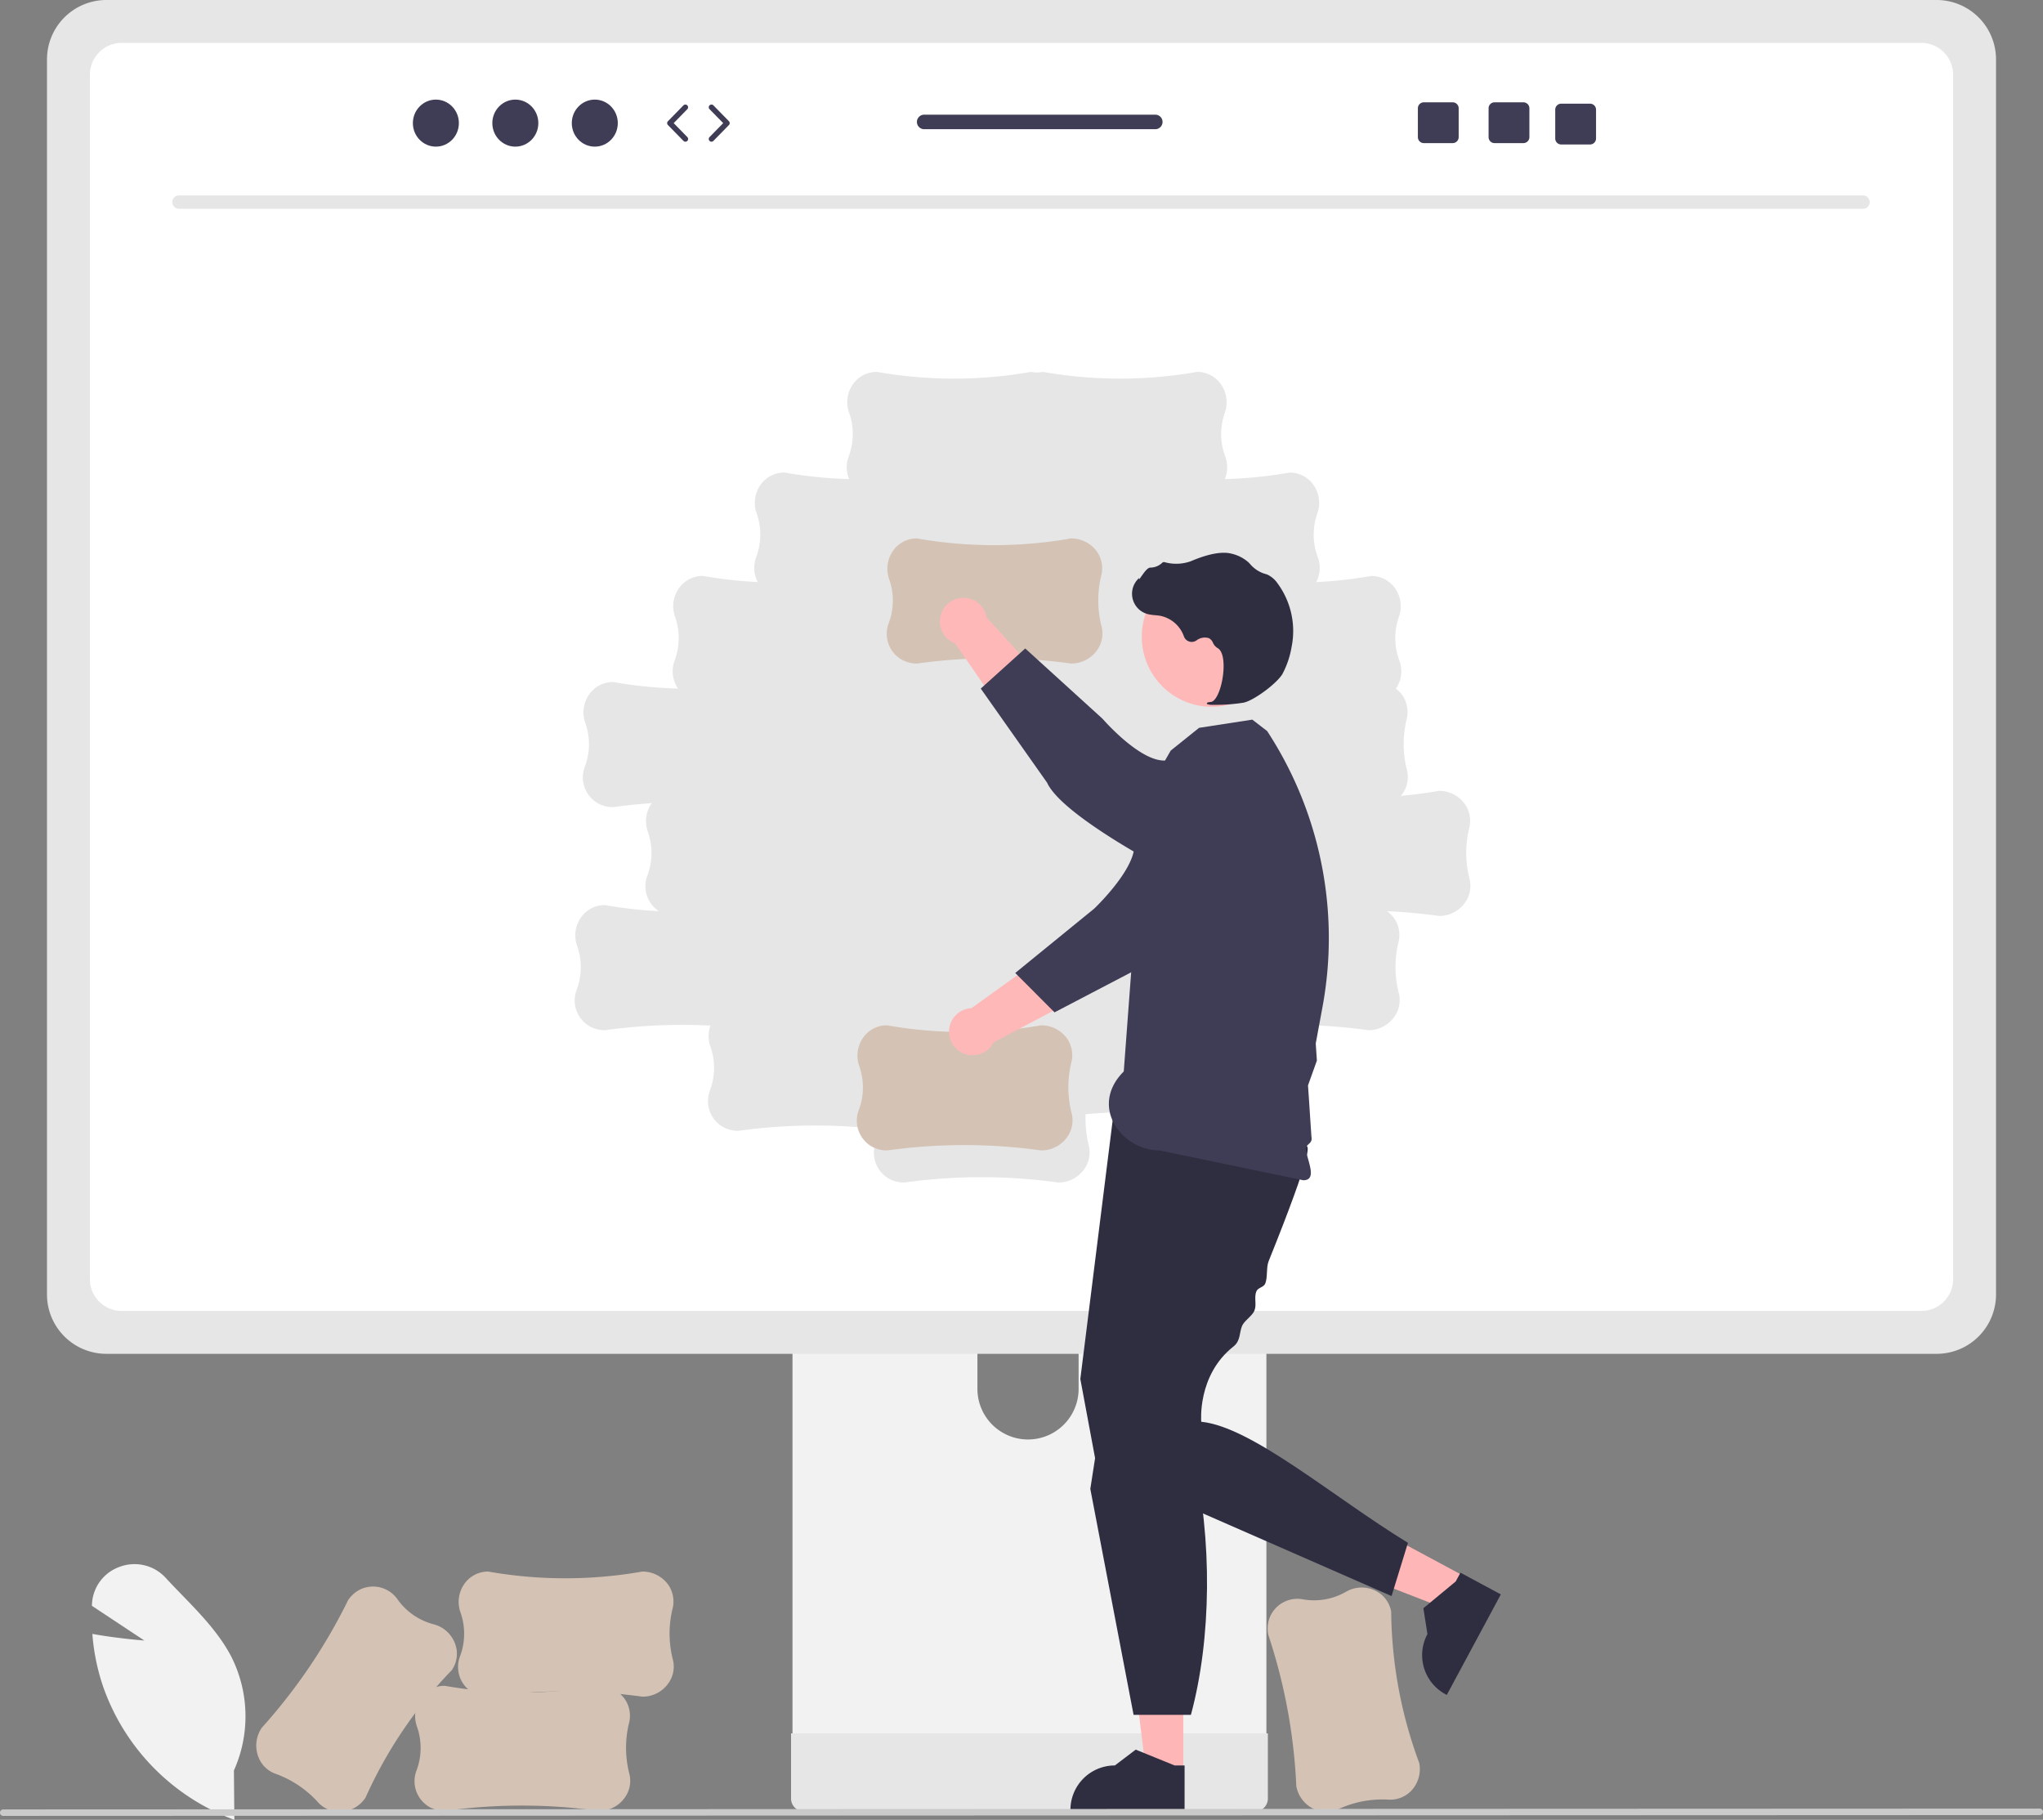 <svg xmlns="http://www.w3.org/2000/svg" width="327.381" height="291.602" viewBox="0 0 327.381 291.602">
  <rect x="0" y="0" width="327.381" height="291.602" fill="#808080" stroke="none"/>
  <g id="undraw_building_blocks_re_5ahy" transform="translate(0)">
    <path id="Tracé_6402" data-name="Tracé 6402" d="M56.608,616l-.285-.106a35.1,35.1,0,0,1-20.675-21.058,34.053,34.053,0,0,1-1.769-8.357l-.023-.272.268.048c3.205.575,6.57.893,8.069,1.017l-8.41-5.565.015-.289a6.657,6.657,0,0,1,4.472-5.97,6.771,6.771,0,0,1,7.368,1.81c.836.908,1.72,1.821,2.575,2.7,2.938,3.036,5.975,6.175,7.9,9.881a21.215,21.215,0,0,1,.427,18.258l.073,7.9Z" transform="translate(-19.058 -324.398)" fill="#f2f2f2"/>
    <path id="Tracé_6403" data-name="Tracé 6403" d="M470.641,615.461l0-.03a89.383,89.383,0,0,0-4.5-24.256l0-.013a5.084,5.084,0,0,1,.129-2.419,4.777,4.777,0,0,1,5.326-3.237,10.25,10.25,0,0,0,7.021-1.2,4.994,4.994,0,0,1,4.421-.293,4.629,4.629,0,0,1,2.736,3.134c.029.112.054.224.075.339a71.278,71.278,0,0,0,4.5,24.279l0,.01a5.092,5.092,0,0,1-1.3,4.444,4.729,4.729,0,0,1-3.787,1.391,16.8,16.8,0,0,0-7.941,1.567,4.588,4.588,0,0,1-3.127.219A5.051,5.051,0,0,1,470.641,615.461Z" transform="translate(-262.916 -329.252)" fill="#d4c2b5"/>
    <path id="Tracé_6404" data-name="Tracé 6404" d="M291.366,391.766v108.4h75.94v-108.4a3.644,3.644,0,0,0-2.568-3.488,3.355,3.355,0,0,0-1.089-.169H295.034a3.66,3.66,0,0,0-3.668,3.653ZM321,429.012a8.107,8.107,0,0,1,16.213,0v12.577a8.107,8.107,0,0,1-16.213,0Z" transform="translate(-164.372 -218.949)" fill="#f2f2f2"/>
    <path id="Tracé_6405" data-name="Tracé 6405" d="M290.833,637.246V647.7a2.057,2.057,0,0,0,2.04,2.05H365.2a2.05,2.05,0,0,0,2.04-2.05V637.246Z" transform="translate(-164.071 -359.498)" fill="#e6e6e6"/>
    <path id="Tracé_6406" data-name="Tracé 6406" d="M17.277,9.5V207.421a9.52,9.52,0,0,0,9.512,9.512h293.3a9.52,9.52,0,0,0,9.512-9.512V9.5A9.524,9.524,0,0,0,320.085,0H26.789a9.524,9.524,0,0,0-9.512,9.5Z" transform="translate(-9.747)" fill="#e6e6e6"/>
    <path id="Tracé_6407" data-name="Tracé 6407" d="M326.537,15.762H38.135a5.1,5.1,0,0,0-5.084,5.094V213.872a5.093,5.093,0,0,0,5.084,5.084h288.4a5.092,5.092,0,0,0,5.084-5.084V20.856a5.1,5.1,0,0,0-5.084-5.094ZM253.787,152.891a5.051,5.051,0,0,1-4.519,2.77l-.03,0q-4.147-.578-8.325-.762a5.026,5.026,0,0,1,1.127,1.115,4.729,4.729,0,0,1,.677,3.977,16.8,16.8,0,0,0,.092,8.093,4.588,4.588,0,0,1-.355,3.114,5.051,5.051,0,0,1-4.519,2.77l-.03,0a89.385,89.385,0,0,0-19.93-.531c-.026.168-.059.335-.1.5a16.8,16.8,0,0,0,.092,8.093,4.588,4.588,0,0,1-.355,3.114,5.051,5.051,0,0,1-4.519,2.77l-.03,0a89.38,89.38,0,0,0-20.466-.482,19.057,19.057,0,0,0,.526,5.06,4.588,4.588,0,0,1-.355,3.114,5.051,5.051,0,0,1-4.519,2.77l-.03,0a89.384,89.384,0,0,0-24.67,0h-.013a5.085,5.085,0,0,1-2.355-.568,4.777,4.777,0,0,1-2.211-5.827,12.352,12.352,0,0,0,.549-2.152,89.381,89.381,0,0,0-22.557.266h-.013a5.085,5.085,0,0,1-2.355-.568,4.777,4.777,0,0,1-2.211-5.827,10.25,10.25,0,0,0,.1-7.122,4.993,4.993,0,0,1,0-3.349,89.381,89.381,0,0,0-16.88.739h-.013a5.084,5.084,0,0,1-2.355-.568,4.777,4.777,0,0,1-2.211-5.827,10.25,10.25,0,0,0,.1-7.122,5,5,0,0,1,.519-4.4,4.63,4.63,0,0,1,3.581-2.119c.115-.008.23-.012.347-.012a71.979,71.979,0,0,0,8.66.978,4.794,4.794,0,0,1-1.877-5.632,10.25,10.25,0,0,0,.1-7.122,5,5,0,0,1,.519-4.4c.037-.056.08-.106.118-.16q-3.1.214-6.185.643H116.9a5.084,5.084,0,0,1-2.355-.568,4.777,4.777,0,0,1-2.211-5.827,10.25,10.25,0,0,0,.1-7.122,5,5,0,0,1,.519-4.4,4.63,4.63,0,0,1,3.581-2.119c.115-.008.23-.012.347-.012a71.832,71.832,0,0,0,10.423,1.049,4.862,4.862,0,0,1-.589-4.4,10.25,10.25,0,0,0,.1-7.122,5,5,0,0,1,.519-4.4,4.63,4.63,0,0,1,3.581-2.119c.115-.008.23-.012.347-.012a71.971,71.971,0,0,0,8.813.987,4.872,4.872,0,0,1-.286-3.9,10.25,10.25,0,0,0,.1-7.122,5,5,0,0,1,.519-4.4,4.63,4.63,0,0,1,3.581-2.119c.115-.008.23-.012.347-.012a71.835,71.835,0,0,0,10.379,1.048,4.876,4.876,0,0,1-.108-3.522,10.25,10.25,0,0,0,.1-7.122,5,5,0,0,1,.519-4.4,4.63,4.63,0,0,1,3.581-2.119c.115-.008.23-.012.347-.012a71.277,71.277,0,0,0,24.693,0h.01a4.735,4.735,0,0,0,1.911,0h.01a71.277,71.277,0,0,0,24.693,0c.117,0,.232,0,.347.012A4.63,4.63,0,0,1,214.4,70.62a5,5,0,0,1,.519,4.4,10.25,10.25,0,0,0,.1,7.122,4.876,4.876,0,0,1-.108,3.522A71.834,71.834,0,0,0,225.3,84.616c.117,0,.232,0,.347.012a4.63,4.63,0,0,1,3.581,2.119,5,5,0,0,1,.519,4.4,10.249,10.249,0,0,0,.1,7.122,4.872,4.872,0,0,1-.286,3.9,71.971,71.971,0,0,0,8.813-.987c.117,0,.232,0,.347.012a4.63,4.63,0,0,1,3.581,2.119,5,5,0,0,1,.519,4.4,10.25,10.25,0,0,0,.1,7.122,4.862,4.862,0,0,1-.595,4.4,5.022,5.022,0,0,1,1.022,1.036,4.729,4.729,0,0,1,.677,3.977,16.8,16.8,0,0,0,.092,8.093,4.588,4.588,0,0,1-.355,3.114,5.124,5.124,0,0,1-.637.961q3.06-.269,6.106-.8h.01a5.092,5.092,0,0,1,4.132,2.091,4.729,4.729,0,0,1,.677,3.977,16.8,16.8,0,0,0,.092,8.093A4.588,4.588,0,0,1,253.787,152.891Z" transform="translate(-18.645 -8.892)" fill="#fff"/>
    <path id="Tracé_6408" data-name="Tracé 6408" d="M334.3,73.987H64.444a1.073,1.073,0,0,1,0-2.146H334.3a1.073,1.073,0,0,1,0,2.146Z" transform="translate(-35.763 -40.529)" fill="#e6e6e6"/>
    <path id="Tracé_6409" data-name="Tracé 6409" d="M344.584,396.989l-.03,0a89.387,89.387,0,0,0-24.67,0h-.013a5.084,5.084,0,0,1-2.355-.568,4.777,4.777,0,0,1-2.211-5.827,10.25,10.25,0,0,0,.1-7.122,5,5,0,0,1,.519-4.4,4.63,4.63,0,0,1,3.581-2.119c.115-.008.23-.012.347-.012a71.278,71.278,0,0,0,24.693,0h.01a5.092,5.092,0,0,1,4.132,2.091,4.729,4.729,0,0,1,.677,3.977,16.8,16.8,0,0,0,.092,8.093,4.588,4.588,0,0,1-.355,3.114A5.051,5.051,0,0,1,344.584,396.989Z" transform="translate(-177.715 -212.648)" fill="#d4c2b5"/>
    <path id="Tracé_6410" data-name="Tracé 6410" d="M388.875,317.841l-6.584-5.448c-4.937,2.588-12.45,12.92-12.45,12.92L352.51,337.777a3.773,3.773,0,1,0,3.539,5.487L379.6,330.82Z" transform="translate(-196.839 -176.234)" fill="#ffb8b8"/>
    <path id="Tracé_6411" data-name="Tracé 6411" d="M413.719,274.539h0a9.017,9.017,0,0,1-.14,13.877l-4.187,3.4s-10.443,15.034-15.879,16.778l-13.956,7.291-6.293-6.309,12.648-10.308s5.817-5.5,6.4-9.53c.357-2.467,4.532-9.186,8.716-14.17a8.994,8.994,0,0,1,12.676-1.045Z" transform="translate(-210.575 -153.669)" fill="#3f3d56"/>
    <path id="Tracé_6412" data-name="Tracé 6412" d="M423.676,621.975h-5.948l-2.83-22.943h8.779Z" transform="translate(-234.061 -337.939)" fill="#ffb6b6"/>
    <path id="Tracé_6413" data-name="Tracé 6413" d="M411.842,653.112H393.551v-.231a7.12,7.12,0,0,1,7.12-7.12h0l3.341-2.535,6.234,2.535h1.6Z" transform="translate(-222.019 -362.871)" fill="#2f2e41"/>
    <path id="Tracé_6414" data-name="Tracé 6414" d="M507.485,565.778l-2.817,5.239-21.548-8.372,4.158-7.732Z" transform="translate(-272.548 -313.05)" fill="#ffb6b6"/>
    <path id="Tracé_6415" data-name="Tracé 6415" d="M535.459,581.654l-8.662,16.11-.2-.11a7.12,7.12,0,0,1-2.9-9.642h0l-.65-4.143,5.185-4.29.756-1.406Z" transform="translate(-294.958 -326.172)" fill="#2f2e41"/>
    <path id="Tracé_6416" data-name="Tracé 6416" d="M402.44,410.61l-5.25,42,2.625,14.081,47.249,20.7,2.625-8.531c-12.077-7.39-24.988-18.575-33.123-19.4,0,0-.675-7.453,5.153-12.053,1.176-.928.919-2.184,1.394-3.322.327-.783,1.628-1.6,1.961-2.4.432-1.04-.1-2.074.332-3.132.244-.594,1.169-.632,1.412-1.227.414-1.015.143-2.586.546-3.589.862-2.143,1.69-4.238,2.446-6.2,2.354-6.114,4.011-10.958,3.8-12-.656-3.281-31.171-4.922-31.171-4.922Z" transform="translate(-224.072 -231.643)" fill="#2f2e41"/>
    <path id="Tracé_6417" data-name="Tracé 6417" d="M403.606,506.691l-2.746,17.736,6.932,36.2h9.187c3.3-12.162,3.471-28.147.328-41.671Z" transform="translate(-226.142 -285.846)" fill="#2f2e41"/>
    <path id="Tracé_6418" data-name="Tracé 6418" d="M413.364,276.906l4.235-7.38,4.547-3.648,8.531-1.312,2.37,1.822h0a60.6,60.6,0,0,1,8.882,44.178l-.666,3.606-.423,2.289.183,2.736-1.424,3.983.2,2.917.1,1.558.105,1.563.146,2.182c.262,1.246-1.058,1.081-.872,2.179.328,1.928,1.8,4.785-.436,4.794l-23.1-4.794c-5.869.024-11.332-6.974-5.666-12.64Z" transform="translate(-229.998 -149.253)" fill="#3f3d56"/>
    <circle id="Ellipse_118" data-name="Ellipse 118" cx="11.217" cy="11.217" r="11.217" transform="translate(182.962 90.822)" fill="#ffb8b8"/>
    <path id="Tracé_6419" data-name="Tracé 6419" d="M429.175,227.583a28.829,28.829,0,0,0,4.9-.343c1.608-.327,5.2-2.962,6.206-4.548h0a14.16,14.16,0,0,0,1.49-4.354,12.886,12.886,0,0,0-2.254-10.23,4.071,4.071,0,0,0-1.644-1.4c-.059-.023-.12-.043-.181-.061a5.023,5.023,0,0,1-2.5-1.546,4.143,4.143,0,0,0-.415-.427,6.187,6.187,0,0,0-2.581-1.3c-1.535-.411-3.755,0-6.6,1.213a6.943,6.943,0,0,1-4.2.129.394.394,0,0,0-.37.127,2.778,2.778,0,0,1-1.888.753c-.43.019-.881.614-1.426,1.39-.124.176-.268.382-.372.507l-.014-.24-.243.268a3.371,3.371,0,0,0,1.522,5.492,6.575,6.575,0,0,0,1.322.211c.271.024.55.05.819.1a5.082,5.082,0,0,1,3.777,3.3,1.329,1.329,0,0,0,2.006.645,2.2,2.2,0,0,1,2-.364,1.458,1.458,0,0,1,.644.731,1.9,1.9,0,0,0,.721.841c1.089.562,1.164,3.05.773,5.124-.377,2-1.123,3.446-1.813,3.517-.531.055-.592.093-.631.187l-.034.084.06.079A2.171,2.171,0,0,0,429.175,227.583Z" transform="translate(-234.805 -114.645)" fill="#2f2e41"/>
    <path id="Tracé_6420" data-name="Tracé 6420" d="M355.584,217.989l-.03,0a89.386,89.386,0,0,0-24.67,0h-.013a5.084,5.084,0,0,1-2.355-.568,4.777,4.777,0,0,1-2.211-5.827,10.25,10.25,0,0,0,.1-7.122,5,5,0,0,1,.519-4.4,4.63,4.63,0,0,1,3.581-2.119c.115-.008.23-.012.347-.012a71.276,71.276,0,0,0,24.693,0h.01a5.092,5.092,0,0,1,4.132,2.091,4.729,4.729,0,0,1,.677,3.977,16.8,16.8,0,0,0,.092,8.093,4.588,4.588,0,0,1-.355,3.114A5.051,5.051,0,0,1,355.584,217.989Z" transform="translate(-183.92 -111.666)" fill="#d4c2b5"/>
    <path id="Tracé_6421" data-name="Tracé 6421" d="M377.09,256.742l4.642-7.175c-3.147-4.6-14.286-10.855-14.286-10.855l-14.4-15.756a3.773,3.773,0,1,0-5.036,4.155l15.11,21.933Z" transform="translate(-194.937 -123.999)" fill="#ffb8b8"/>
    <path id="Tracé_6422" data-name="Tracé 6422" d="M407.465,275.84h0a9.016,9.016,0,0,1-13.8,1.483l-3.87-3.76s-16.22-8.47-18.588-13.665l-10.628-15.075,7.126-6.429,12.386,11.26s5.7,6.595,9.771,6.7c2.492.066,9.653,3.427,15.092,7a8.993,8.993,0,0,1,2.519,12.467Z" transform="translate(-203.419 -134.488)" fill="#3f3d56"/>
    <path id="Tracé_6423" data-name="Tracé 6423" d="M181.969,639.808l-.03,0a89.387,89.387,0,0,0-24.67,0h-.013a5.084,5.084,0,0,1-2.355-.568,4.777,4.777,0,0,1-2.211-5.827,10.25,10.25,0,0,0,.1-7.122,5,5,0,0,1,.519-4.4,4.629,4.629,0,0,1,3.581-2.119c.115-.008.23-.012.347-.012a71.28,71.28,0,0,0,24.693,0h.01a5.092,5.092,0,0,1,4.132,2.091,4.729,4.729,0,0,1,.677,3.977,16.8,16.8,0,0,0,.092,8.093,4.588,4.588,0,0,1-.355,3.114A5.051,5.051,0,0,1,181.969,639.808Z" transform="translate(-85.977 -349.632)" fill="#d4c2b5"/>
    <path id="Tracé_6424" data-name="Tracé 6424" d="M197.969,597.808l-.03,0a89.387,89.387,0,0,0-24.67,0h-.013a5.084,5.084,0,0,1-2.355-.568,4.777,4.777,0,0,1-2.211-5.827,10.25,10.25,0,0,0,.1-7.122,5,5,0,0,1,.519-4.4,4.63,4.63,0,0,1,3.581-2.119c.115-.008.23-.012.347-.012a71.275,71.275,0,0,0,24.693,0h.01a5.092,5.092,0,0,1,4.132,2.091,4.729,4.729,0,0,1,.677,3.977,16.8,16.8,0,0,0,.092,8.093,4.588,4.588,0,0,1-.355,3.114A5.052,5.052,0,0,1,197.969,597.808Z" transform="translate(-95.003 -325.938)" fill="#d4c2b5"/>
    <path id="Tracé_6425" data-name="Tracé 6425" d="M95.094,605.908l.019-.024a89.386,89.386,0,0,0,13.823-20.434l.007-.011a5.083,5.083,0,0,1,1.79-1.632,4.777,4.777,0,0,1,6.065,1.434,10.249,10.249,0,0,0,5.841,4.075,5,5,0,0,1,3.354,2.9,4.629,4.629,0,0,1-.252,4.153q-.087.149-.185.294a71.277,71.277,0,0,0-13.839,20.451l-.006.008a5.092,5.092,0,0,1-4.047,2.25,4.729,4.729,0,0,1-3.674-1.668,16.8,16.8,0,0,0-6.755-4.459,4.587,4.587,0,0,1-2.381-2.039A5.051,5.051,0,0,1,95.094,605.908Z" transform="translate(-53.153 -329.047)" fill="#d4c2b5"/>
    <path id="Tracé_6426" data-name="Tracé 6426" d="M326.865,665.941.516,666.074a.519.519,0,0,1,0-1.038l326.348-.134a.519.519,0,0,1,0,1.038Z" transform="translate(0 -375.1)" fill="#cacaca"/>
    <g id="Groupe_5716" data-name="Groupe 5716" transform="translate(66.161 15.96)">
      <ellipse id="Ellipse_119" data-name="Ellipse 119" cx="3.686" cy="3.768" rx="3.686" ry="3.768" fill="#3f3d56"/>
      <ellipse id="Ellipse_120" data-name="Ellipse 120" cx="3.686" cy="3.768" rx="3.686" ry="3.768" transform="translate(12.733)" fill="#3f3d56"/>
      <ellipse id="Ellipse_121" data-name="Ellipse 121" cx="3.686" cy="3.768" rx="3.686" ry="3.768" transform="translate(25.466)" fill="#3f3d56"/>
      <path id="Tracé_6427" data-name="Tracé 6427" d="M248.207,44.387a.434.434,0,0,1-.312-.131l-2.487-2.542a.436.436,0,0,1,0-.61l2.487-2.542a.436.436,0,0,1,.623.61l-2.189,2.237,2.189,2.238a.436.436,0,0,1-.312.741Z" transform="translate(-204.536 -37.641)" fill="#3f3d56"/>
      <path id="Tracé_6428" data-name="Tracé 6428" d="M261.015,44.386a.436.436,0,0,1-.312-.741l2.189-2.238L260.7,39.171a.436.436,0,0,1,.623-.61l2.487,2.542a.436.436,0,0,1,0,.61l-2.487,2.542a.435.435,0,0,1-.312.131Z" transform="translate(-213.164 -37.64)" fill="#3f3d56"/>
      <path id="Tracé_6429" data-name="Tracé 6429" d="M552.868,37.619h-4.625a.954.954,0,0,0-.955.955V43.2a.954.954,0,0,0,.955.955h4.625a.958.958,0,0,0,.959-.955V38.573A.958.958,0,0,0,552.868,37.619Z" transform="translate(-374.91 -37.183)" fill="#3f3d56"/>
      <path id="Tracé_6430" data-name="Tracé 6430" d="M526.868,37.619h-4.624a.954.954,0,0,0-.955.955V43.2a.954.954,0,0,0,.955.955h4.624a.958.958,0,0,0,.959-.955V38.573A.958.958,0,0,0,526.868,37.619Z" transform="translate(-360.242 -37.183)" fill="#3f3d56"/>
      <path id="Tracé_6431" data-name="Tracé 6431" d="M577.368,38.119h-4.625a.954.954,0,0,0-.954.955V43.7a.954.954,0,0,0,.954.955h4.625a.958.958,0,0,0,.959-.955V39.073A.958.958,0,0,0,577.368,38.119Z" transform="translate(-388.731 -37.465)" fill="#3f3d56"/>
      <path id="Tracé_6432" data-name="Tracé 6432" d="M375.316,42.159H338.351a1.164,1.164,0,1,0,0,2.327h36.965a1.164,1.164,0,1,0,0-2.327Z" transform="translate(-256.382 -39.744)" fill="#3f3d56"/>
    </g>
  </g>
</svg>

